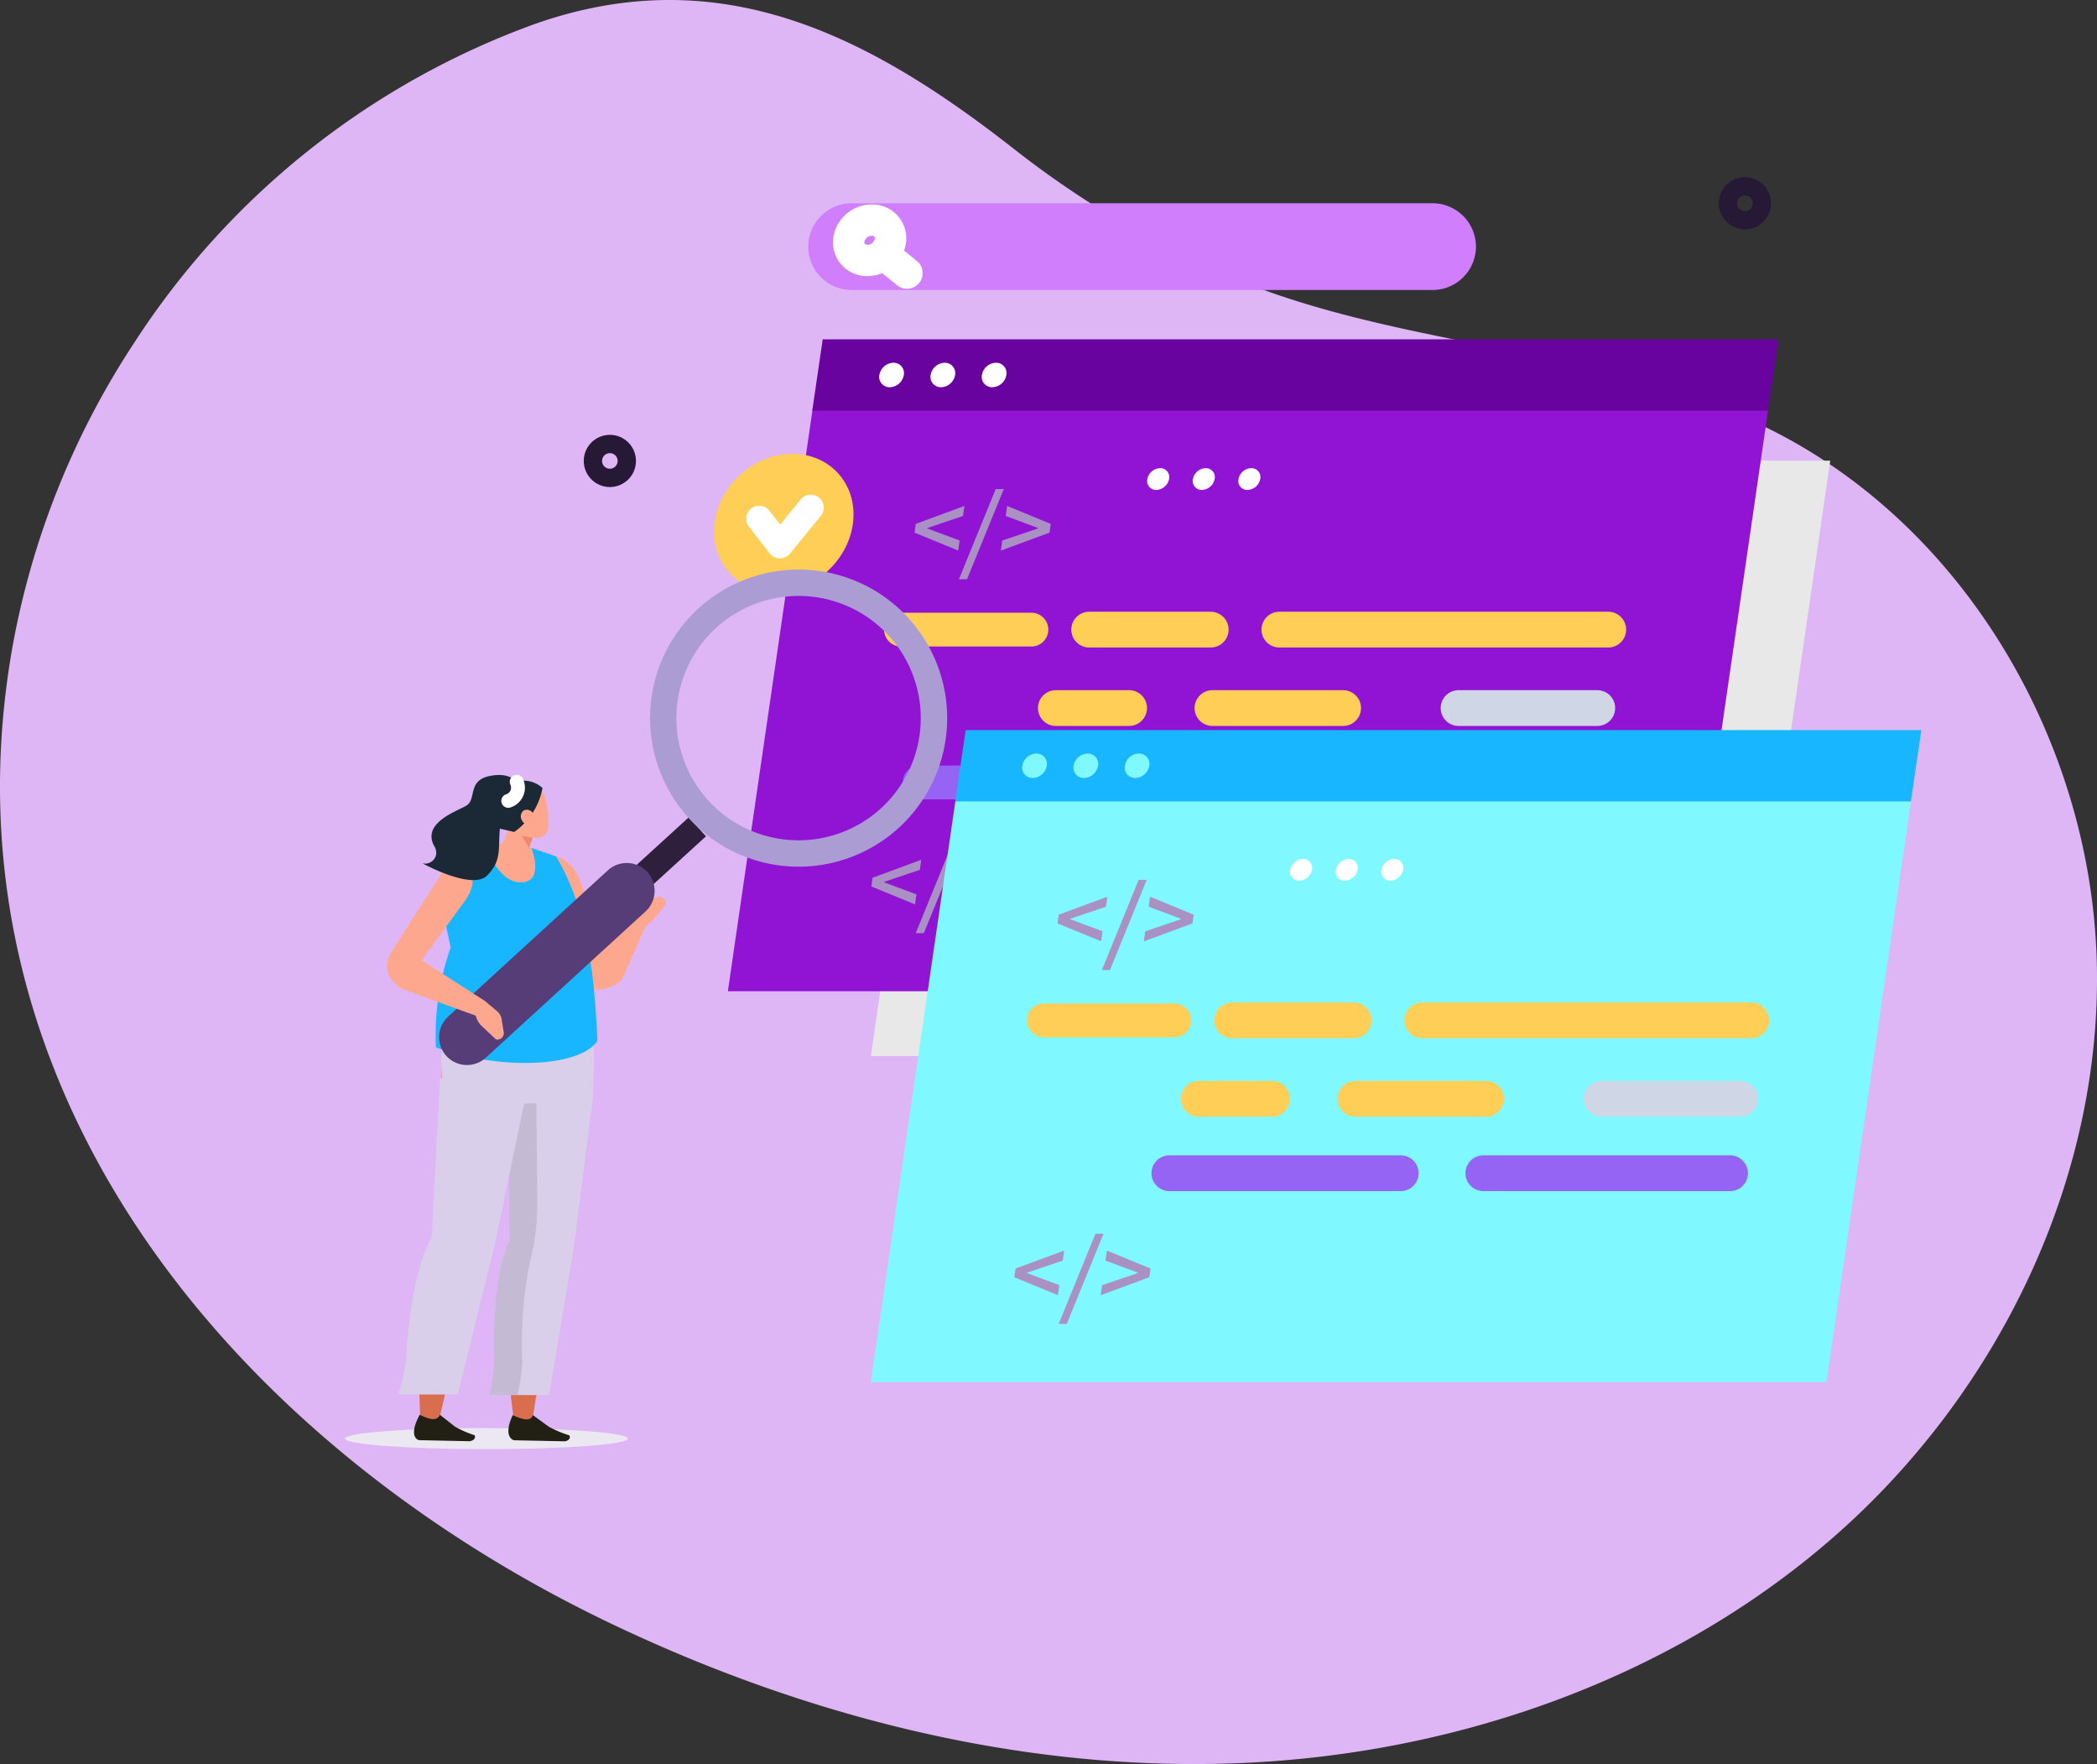 <svg xmlns="http://www.w3.org/2000/svg" xmlns:xlink="http://www.w3.org/1999/xlink" width="210" height="176.66" viewBox="0 0 210 176.66"><rect x="0" y="0" width="210" height="176.66" fill="#333333" stroke="none"/><defs><clipPath id="a"><rect width="210" height="176.66" fill="#dfb6f5"/></clipPath></defs><g transform="translate(-537.5 -10418.888)"><g transform="translate(537.5 10418.888)"><g clip-path="url(#a)"><path d="M13.466,34.287A81.737,81.737,0,0,0,1.221,64.941c-7.746,44.216,22.43,79.838,60.283,97.8,19.612,9.308,41.3,14.764,62.986,13.807s43.343-8.606,59.579-23.016,26.579-35.8,25.9-57.5-13.079-43.092-32.447-52.9c-16.753-8.482-36.731-8.067-54.06-15.3A95.447,95.447,0,0,1,101.394,14.8C86.96,3.522,72.12-4.1,53.623,2.38A80.381,80.381,0,0,0,13.466,34.287" transform="translate(0 0)" fill="#dfb6f5"/></g></g><g transform="translate(-289.449 10272.096)"><g transform="translate(914.154 192.924)"><path d="M1196.906,474.276h-87.4l7.761-53.315h87.4Z" transform="translate(-1109.502 -414.651)" fill="#e8e8e8"/><path d="M1233.221,397.8h-87.4l.956-6.527h87.4Z" transform="translate(-1138.098 -391.274)" fill="#e8e8e8"/><g transform="translate(13.841 2.145)"><path d="M1176.873,402.483a1.339,1.339,0,0,1-1.281,1.119.946.946,0,0,1-.957-1.119,1.339,1.339,0,0,1,1.281-1.119A.946.946,0,0,1,1176.873,402.483Z" transform="translate(-1174.623 -401.364)" fill="#e8e8e8"/><path d="M1198.936,402.483a1.338,1.338,0,0,1-1.281,1.119.945.945,0,0,1-.957-1.119,1.338,1.338,0,0,1,1.281-1.119A.946.946,0,0,1,1198.936,402.483Z" transform="translate(-1191.997 -401.364)" fill="#e8e8e8"/><path d="M1221,402.483a1.339,1.339,0,0,1-1.281,1.119.945.945,0,0,1-.957-1.119,1.339,1.339,0,0,1,1.281-1.119A.946.946,0,0,1,1221,402.483Z" transform="translate(-1209.371 -401.364)" fill="#e8e8e8"/></g></g><g transform="translate(899.839 180.772)"><path d="M1115.4,400.957H1019.7l8.5-58.379H1123.9Z" transform="translate(-1019.699 -335.669)" fill="#9114d4"/><path d="M1155.168,317.22h-95.705l1.047-7.147h95.705Z" transform="translate(-1051.011 -310.072)" fill="#69039f"/><g transform="translate(15.156 2.348)"><path d="M1093.469,322.346a1.465,1.465,0,0,1-1.4,1.225,1.035,1.035,0,0,1-1.048-1.225,1.466,1.466,0,0,1,1.4-1.225A1.035,1.035,0,0,1,1093.469,322.346Z" transform="translate(-1091.005 -321.121)" fill="#fff"/><path d="M1117.628,322.346a1.466,1.466,0,0,1-1.4,1.225,1.035,1.035,0,0,1-1.048-1.225,1.466,1.466,0,0,1,1.4-1.225A1.035,1.035,0,0,1,1117.628,322.346Z" transform="translate(-1110.029 -321.121)" fill="#fff"/><path d="M1141.786,322.346a1.466,1.466,0,0,1-1.4,1.225,1.035,1.035,0,0,1-1.048-1.225,1.465,1.465,0,0,1,1.4-1.225A1.035,1.035,0,0,1,1141.786,322.346Z" transform="translate(-1129.053 -321.121)" fill="#fff"/></g></g><g transform="translate(918.535 195.767)"><path d="M1107.662,391.254l.122-.872,4.872-1.8-.141,1.007-2.1.706-1.471.5-.006.041,1.332.5,1.905.706-.141,1.007Z" transform="translate(-1107.662 -386.892)" fill="#aa91c4"/><path d="M1132.256,380.622h.81l-3.683,9.034h-.81Z" transform="translate(-1124.129 -380.622)" fill="#aa91c4"/><path d="M1148.488,392.043l2.1-.706,1.472-.5.006-.041-1.332-.5-1.905-.706.141-1.007,4.369,1.8-.122.872-4.872,1.8Z" transform="translate(-1139.7 -386.892)" fill="#aa91c4"/></g><g transform="translate(914.212 231.205)"><path d="M1087.319,557.985l.122-.872,4.872-1.8-.141,1.007-2.1.706-1.472.5-.006.042,1.332.5,1.905.706-.141,1.007Z" transform="translate(-1087.319 -553.624)" fill="#aa91c4"/><path d="M1111.913,547.353h.81l-3.683,9.034h-.81Z" transform="translate(-1103.786 -547.353)" fill="#aa91c4"/><path d="M1128.145,558.775l2.1-.706,1.471-.5.006-.042-1.332-.5-1.905-.706.141-1.007,4.369,1.8-.122.872-4.872,1.8Z" transform="translate(-1119.357 -553.624)" fill="#aa91c4"/></g><line x2="32.933" transform="translate(955.071 209.844)" fill="none" stroke="#ffce57" stroke-linecap="round" stroke-linejoin="round" stroke-width="3.583"/><line x2="12.168" transform="translate(936.025 209.844)" fill="none" stroke="#ffce57" stroke-linecap="round" stroke-linejoin="round" stroke-width="3.583"/><line x2="23.165" transform="translate(929.74 225.149)" fill="none" stroke="#9664f5" stroke-linecap="round" stroke-linejoin="round" stroke-width="3.583"/><line x2="5.512" transform="translate(919.044 225.149)" fill="none" stroke="#9664f5" stroke-linecap="round" stroke-linejoin="round" stroke-width="3.385"/><line x2="24.709" transform="translate(961.18 225.149)" fill="none" stroke="#9664f5" stroke-linecap="round" stroke-linejoin="round" stroke-width="3.583"/><line x2="13.083" transform="translate(948.37 217.699)" fill="none" stroke="#ffce57" stroke-linecap="round" stroke-linejoin="round" stroke-width="3.583"/><line x2="7.334" transform="translate(932.687 217.699)" fill="none" stroke="#ffce57" stroke-linecap="round" stroke-linejoin="round" stroke-width="3.583"/><line x2="13.891" transform="translate(973.014 217.699)" fill="none" stroke="#cfd6e6" stroke-linecap="round" stroke-linejoin="round" stroke-width="3.583"/><line x2="13.06" transform="translate(917.176 209.844)" fill="none" stroke="#ffce57" stroke-linecap="round" stroke-linejoin="round" stroke-width="3.385"/><circle cx="1.697" cy="1.697" r="1.697" transform="translate(886.325 191.255)" fill="none" stroke="#261936" stroke-linecap="round" stroke-linejoin="round" stroke-width="1.834"/><circle cx="1.697" cy="1.697" r="1.697" transform="translate(999.993 165.45)" fill="none" stroke="#261936" stroke-linecap="round" stroke-linejoin="round" stroke-width="1.834"/><circle cx="1.697" cy="1.697" r="1.697" transform="translate(965.204 259.825)" fill="none" stroke="#261936" stroke-linecap="round" stroke-linejoin="round" stroke-width="1.834"/><g transform="translate(895.61 189.374)"><ellipse cx="7.369" cy="6.51" rx="7.369" ry="6.51" transform="matrix(0.729, -0.685, 0.685, 0.729, 0, 10.094)" fill="#ffce57"/><path d="M1034.452,390.478l2.081,2.677,3.089-3.786" transform="translate(-1027.088 -381.117)" fill="none" stroke="#fff" stroke-linecap="round" stroke-linejoin="round" stroke-width="2.597"/></g><g transform="translate(941.827 193.676)"><path d="M1219.443,371.871a1.347,1.347,0,0,1-1.275,1.089.894.894,0,0,1-.9-1.089,1.346,1.346,0,0,1,1.275-1.089A.894.894,0,0,1,1219.443,371.871Z" transform="translate(-1217.248 -370.782)" fill="#fff"/><path d="M1240.917,371.871a1.346,1.346,0,0,1-1.275,1.089.894.894,0,0,1-.9-1.089,1.346,1.346,0,0,1,1.275-1.089A.894.894,0,0,1,1240.917,371.871Z" transform="translate(-1234.158 -370.782)" fill="#fff"/><path d="M1262.391,371.871a1.346,1.346,0,0,1-1.275,1.089.894.894,0,0,1-.9-1.089,1.346,1.346,0,0,1,1.275-1.089A.894.894,0,0,1,1262.391,371.871Z" transform="translate(-1251.068 -370.782)" fill="#fff"/></g><path d="M1120.09,254.653h-58.182a4.356,4.356,0,0,1-4.344-4.344h0a4.356,4.356,0,0,1,4.344-4.344h58.182a4.357,4.357,0,0,1,4.344,4.344h0A4.357,4.357,0,0,1,1120.09,254.653Z" transform="translate(-149.677 -78.819)" fill="#d07efc"/><g transform="translate(911.94 168.839)"><path d="M1080.819,255.942a2.331,2.331,0,0,1-2.3,2.016,1.818,1.818,0,0,1-1.881-2.016,2.33,2.33,0,0,1,2.3-2.016A1.818,1.818,0,0,1,1080.819,255.942Z" transform="translate(-1076.632 -253.926)" fill="none" stroke="#fff" stroke-linecap="round" stroke-linejoin="round" stroke-width="3.137"/><line x1="2.357" y1="1.912" transform="translate(3.481 3.392)" fill="none" stroke="#fff" stroke-linecap="round" stroke-linejoin="round" stroke-width="3.137"/></g><g transform="translate(914.154 219.905)"><g transform="translate(0 0)"><path d="M1115.4,400.957H1019.7l8.5-58.379H1123.9Z" transform="translate(-1019.699 -335.669)" fill="#7ff9ff"/><path d="M1155.168,317.22h-95.705l1.047-7.147h95.705Z" transform="translate(-1051.011 -310.072)" fill="#18b6fe"/><g transform="translate(15.156 2.348)"><path d="M1093.469,322.346a1.465,1.465,0,0,1-1.4,1.225,1.035,1.035,0,0,1-1.048-1.225,1.466,1.466,0,0,1,1.4-1.225A1.035,1.035,0,0,1,1093.469,322.346Z" transform="translate(-1091.005 -321.121)" fill="#7ff9ff"/><path d="M1117.628,322.346a1.466,1.466,0,0,1-1.4,1.225,1.035,1.035,0,0,1-1.048-1.225,1.466,1.466,0,0,1,1.4-1.225A1.035,1.035,0,0,1,1117.628,322.346Z" transform="translate(-1110.029 -321.121)" fill="#7ff9ff"/><path d="M1141.786,322.346a1.466,1.466,0,0,1-1.4,1.225,1.035,1.035,0,0,1-1.048-1.225,1.465,1.465,0,0,1,1.4-1.225A1.035,1.035,0,0,1,1141.786,322.346Z" transform="translate(-1129.053 -321.121)" fill="#7ff9ff"/></g></g><g transform="translate(18.696 14.995)"><path d="M1107.662,391.254l.122-.872,4.872-1.8-.141,1.007-2.1.706-1.471.5-.006.041,1.332.5,1.905.706-.141,1.007Z" transform="translate(-1107.662 -386.892)" fill="#aa91c4"/><path d="M1132.256,380.622h.81l-3.683,9.034h-.81Z" transform="translate(-1124.129 -380.622)" fill="#aa91c4"/><path d="M1148.488,392.043l2.1-.706,1.472-.5.006-.041-1.332-.5-1.905-.706.141-1.007,4.369,1.8-.122.872-4.872,1.8Z" transform="translate(-1139.7 -386.892)" fill="#aa91c4"/></g><g transform="translate(14.372 50.433)"><path d="M1087.319,557.985l.122-.872,4.872-1.8-.141,1.007-2.1.706-1.472.5-.006.042,1.332.5,1.905.706-.141,1.007Z" transform="translate(-1087.319 -553.624)" fill="#aa91c4"/><path d="M1111.913,547.353h.81l-3.683,9.034h-.81Z" transform="translate(-1103.786 -547.353)" fill="#aa91c4"/><path d="M1128.145,558.775l2.1-.706,1.471-.5.006-.042-1.332-.5-1.905-.706.141-1.007,4.369,1.8-.122.872-4.872,1.8Z" transform="translate(-1119.357 -553.624)" fill="#aa91c4"/></g><line x2="32.933" transform="translate(55.232 29.072)" fill="none" stroke="#ffce57" stroke-linecap="round" stroke-linejoin="round" stroke-width="3.583"/><line x2="12.168" transform="translate(36.186 29.072)" fill="none" stroke="#ffce57" stroke-linecap="round" stroke-linejoin="round" stroke-width="3.583"/><line x2="23.165" transform="translate(29.9 44.376)" fill="none" stroke="#9664f5" stroke-linecap="round" stroke-linejoin="round" stroke-width="3.583"/><line x2="24.709" transform="translate(61.341 44.376)" fill="none" stroke="#9664f5" stroke-linecap="round" stroke-linejoin="round" stroke-width="3.583"/><line x2="13.083" transform="translate(48.531 36.926)" fill="none" stroke="#ffce57" stroke-linecap="round" stroke-linejoin="round" stroke-width="3.583"/><line x2="7.334" transform="translate(32.848 36.926)" fill="none" stroke="#ffce57" stroke-linecap="round" stroke-linejoin="round" stroke-width="3.583"/><line x2="13.891" transform="translate(73.175 36.926)" fill="none" stroke="#cfd6e6" stroke-linecap="round" stroke-linejoin="round" stroke-width="3.583"/><line x2="13.06" transform="translate(17.337 29.072)" fill="none" stroke="#ffce57" stroke-linecap="round" stroke-linejoin="round" stroke-width="3.385"/><g transform="translate(41.988 12.903)"><path d="M1219.443,371.871a1.347,1.347,0,0,1-1.275,1.089.894.894,0,0,1-.9-1.089,1.346,1.346,0,0,1,1.275-1.089A.894.894,0,0,1,1219.443,371.871Z" transform="translate(-1217.248 -370.782)" fill="#fff"/><path d="M1240.917,371.871a1.346,1.346,0,0,1-1.275,1.089.894.894,0,0,1-.9-1.089,1.346,1.346,0,0,1,1.275-1.089A.894.894,0,0,1,1240.917,371.871Z" transform="translate(-1234.158 -370.782)" fill="#fff"/><path d="M1262.391,371.871a1.346,1.346,0,0,1-1.275,1.089.894.894,0,0,1-.9-1.089,1.346,1.346,0,0,1,1.275-1.089A.894.894,0,0,1,1262.391,371.871Z" transform="translate(-1251.068 -370.782)" fill="#fff"/></g></g><g transform="translate(861.496 203.831)"><path d="M1356.572,588.541a3.339,3.339,0,0,0,3.785-.733l2.479-5.65-1.593-.763-4.254,5.045Z" transform="translate(-1332.586 -546.785)" fill="#fca78e" fill-rule="evenodd"/><path d="M1347.653,575l.948-1.3a1.342,1.342,0,0,1,.779-.516l1.268-.3a.649.649,0,0,1,.792.716h0l-1.283,1.565a2.021,2.021,0,0,1-1.2.678l-.816.151Z" transform="translate(-1319.299 -540.075)" fill="#fca78e"/><path d="M1381.107,564.542c.9.149,1.2-1.343.827-2.172l-2.47-6.372c-.674-1.7-2.189-2.746-3.184-2.2h0c-.392.213-.444.9-.118,1.548l3.794,10.432Z" transform="translate(-1355.957 -524.937)" fill="#fca78e" fill-rule="evenodd"/><path d="M1393.925,824.086c0,.583-6.342,1.055-14.166,1.055s-14.167-.472-14.167-1.055,6.343-1.055,14.167-1.055S1393.925,823.5,1393.925,824.086Z" transform="translate(-1365.592 -737.063)" fill="#ebe8f2" fill-rule="evenodd"/><path d="M1385.726,688.613s-1.917-12.818.558-17.89l-1.351-17.389,8.1.559-5.462,34.822Z" transform="translate(-1368.816 -603.433)" fill="#d96e4e" fill-rule="evenodd"/><path d="M1395.407,816.95l1.609,1.172a11.021,11.021,0,0,0,2.042.852h0c.172.36-.164.549-.449.6l-5.092-.107s-1.176-.244-.133-2.511C1394.311,817.362,1395.166,817.655,1395.407,816.95Z" transform="translate(-1376.588 -732.275)" fill="#221f14" fill-rule="evenodd"/><path d="M1392.553,667.043l-1.875,14.726-2.467,14.763h-5.931a20.84,20.84,0,0,0,.488-3.381c-.065-.814-.281-8.54,1.527-12.094l-.143-14.474Z" transform="translate(-1367.767 -613.867)" fill="#dacfeb" fill-rule="evenodd"/><path d="M1410.274,681.057l-.144-14.474,2.815.154.1,10.6a23.5,23.5,0,0,1-.738,5.91,40.175,40.175,0,0,0-.752,9.9,20.882,20.882,0,0,1-.488,3.381h-2.814a20.854,20.854,0,0,0,.488-3.381C1408.681,692.337,1408.466,684.612,1410.274,681.057Z" transform="translate(-1393.787 -613.867)" fill="#c4bad4" fill-rule="evenodd"/><path d="M1415.486,686.924s-.851-12.972,2.046-18.105l.094-17.6,8.058.565-8.357,35.24Z" transform="translate(-1407.932 -601.77)" fill="#d96e4e" fill-rule="evenodd"/><path d="M1440.226,816.8l1.512,1.186a10.037,10.037,0,0,0,1.971.862h0c.142.364-.21.555-.5.6l-5.083-.108s-1.156-.247.076-2.541C1439.1,817.219,1439.926,817.516,1440.226,816.8Z" transform="translate(-1430.721 -732.158)" fill="#221f14" fill-rule="evenodd"/><path d="M1426.5,659.875l-3.1,14.9-3.694,14.94h-5.931a22.318,22.318,0,0,0,.77-3.422c0-.824.429-8.643,2.533-12.239l.876-16.057Z" transform="translate(-1408.414 -607.109)" fill="#dacfeb" fill-rule="evenodd"/><path d="M1384.59,612.789l11.078.844c1.8.661,1.082,11.05,1.082,11.05l-7.284.337c-3.384-.071-7.387,2.583-7.808-3.055C1381.177,615.52,1384.59,612.789,1384.59,612.789Z" transform="translate(-1371.965 -571.507)" fill="#dacfeb" fill-rule="evenodd"/><path d="M1392.033,549.733l-2.465-.841-3.336-.227-4.24,1.478a3.117,3.117,0,0,0-1.545,3.868l1.038,4.852a26.5,26.5,0,0,0-1.48,9.993c6.012,2.232,14.275,2.123,16.172-.635C1395.858,560.682,1394.961,554.586,1392.033,549.733Z" transform="translate(-1370.901 -521.012)" fill="#18b6fe" fill-rule="evenodd"/><path d="M1413.671,547.6s1.333,3.3-.932,3.445-3.505-3.285-3.505-3.285l1.654-.735Z" transform="translate(-1395.004 -519.722)" fill="#fca78e"/><path d="M1441.345,567.079l4.893-6.711c1.2-1.6.98-3.428-.463-3.839h0a1.717,1.717,0,0,0-1.738.9l-5.264,8.2Z" transform="translate(-1434.236 -527.177)" fill="#fca78e" fill-rule="evenodd"/><g transform="translate(9.427)"><rect width="2.566" height="10.575" transform="translate(18.913 33.84) rotate(-132.389)" fill="#2e203d"/><path d="M1353.74,576.138h0a2.8,2.8,0,0,0,3.946.174l16-14.652a2.8,2.8,0,0,0,.174-3.946h0a2.8,2.8,0,0,0-3.946-.174l-16,14.652A2.8,2.8,0,0,0,1353.74,576.138Z" transform="translate(-1353.01 -527.426)" fill="#573d78"/><path d="M1241.019,423.389a14.876,14.876,0,1,1-21.017-.924A14.876,14.876,0,0,1,1241.019,423.389Zm-20,18.311a12.237,12.237,0,1,0,.76-17.289A12.238,12.238,0,0,0,1221.023,441.7Z" transform="translate(-1194.047 -418.56)" fill="#ab9dd4"/></g><path d="M1433.091,599.513c-.66,1.412-.319,2.6,1.219,3.551l8.3,3.012-.062-1.838-6.37-4.089Z" transform="translate(-1428.554 -561.053)" fill="#fca78e" fill-rule="evenodd"/><path d="M1425.1,621.745l1.231,1.034a1.341,1.341,0,0,1,.462.812l.21,1.285a.649.649,0,0,1-.769.741h0l-1.474-1.387a2.022,2.022,0,0,1-.594-1.245l-.095-.824Z" transform="translate(-1411.106 -578.559)" fill="#fca78e"/><g transform="translate(7.744 20.569)"><path d="M1412.857,533.428l-.94,3.2a1.112,1.112,0,0,1-.812.772,1.1,1.1,0,0,1-1.063-.335l-.254-.282a1.438,1.438,0,0,1-.259-1.505l1.512-3.695,1.815,1.842Z" transform="translate(-1401.584 -528.132)" fill="#fca78e" fill-rule="evenodd"/><path d="M1411.474,544.215l-.388,1.027-.725-1.2Z" transform="translate(-1400.401 -537.942)" fill="#ee896d" fill-rule="evenodd"/><path d="M1403.1,523.668a.968.968,0,0,1,.778-1.122l1.814-.322a1.02,1.02,0,0,1,1.109.786,10.464,10.464,0,0,1,.309,2.838,1.173,1.173,0,0,1-.854,1.176c-.557.1-2.317-.141-2.652-1.117a14.088,14.088,0,0,1-.5-2.238Z" transform="translate(-1394.488 -520.748)" fill="#fca78e" fill-rule="evenodd"/><path d="M1405.828,522.557s.431-2.711,1.215-3.494a2.772,2.772,0,0,1,4.073-.341,6.9,6.9,0,0,1-2.835,4.4Z" transform="translate(-1399.079 -517.415)" fill="#1b2836" fill-rule="evenodd"/><path d="M1409.672,532.775a.725.725,0,0,0,.958.361.743.743,0,0,0,.172-1.019.725.725,0,0,0-.957-.361A.743.743,0,0,0,1409.672,532.775Z" transform="translate(-1399.679 -528.208)" fill="#fca78e" fill-rule="evenodd"/><path d="M1418.529,523.45a1.163,1.163,0,0,0-.125-.942c-1.332-2.332,2.126-3.489,3.165-4.086,1.084-.623.1-2.5,2.32-2.972s2.787.722,2.893.7a10.267,10.267,0,0,1-.493,2.04s-1.1.225-1.323,2.364.223,3.313-1.283,4.845-6.5-1.22-6.5-1.22A1.12,1.12,0,0,0,1418.529,523.45Z" transform="translate(-1417.182 -515.337)" fill="#1b2836" fill-rule="evenodd"/><path d="M1418.222,518.547a1.387,1.387,0,0,1-.845,1.913" transform="translate(-1408.771 -517.865)" fill="none" stroke="#fff" stroke-linecap="round" stroke-linejoin="round" stroke-width="1.387"/></g></g></g></g></svg>